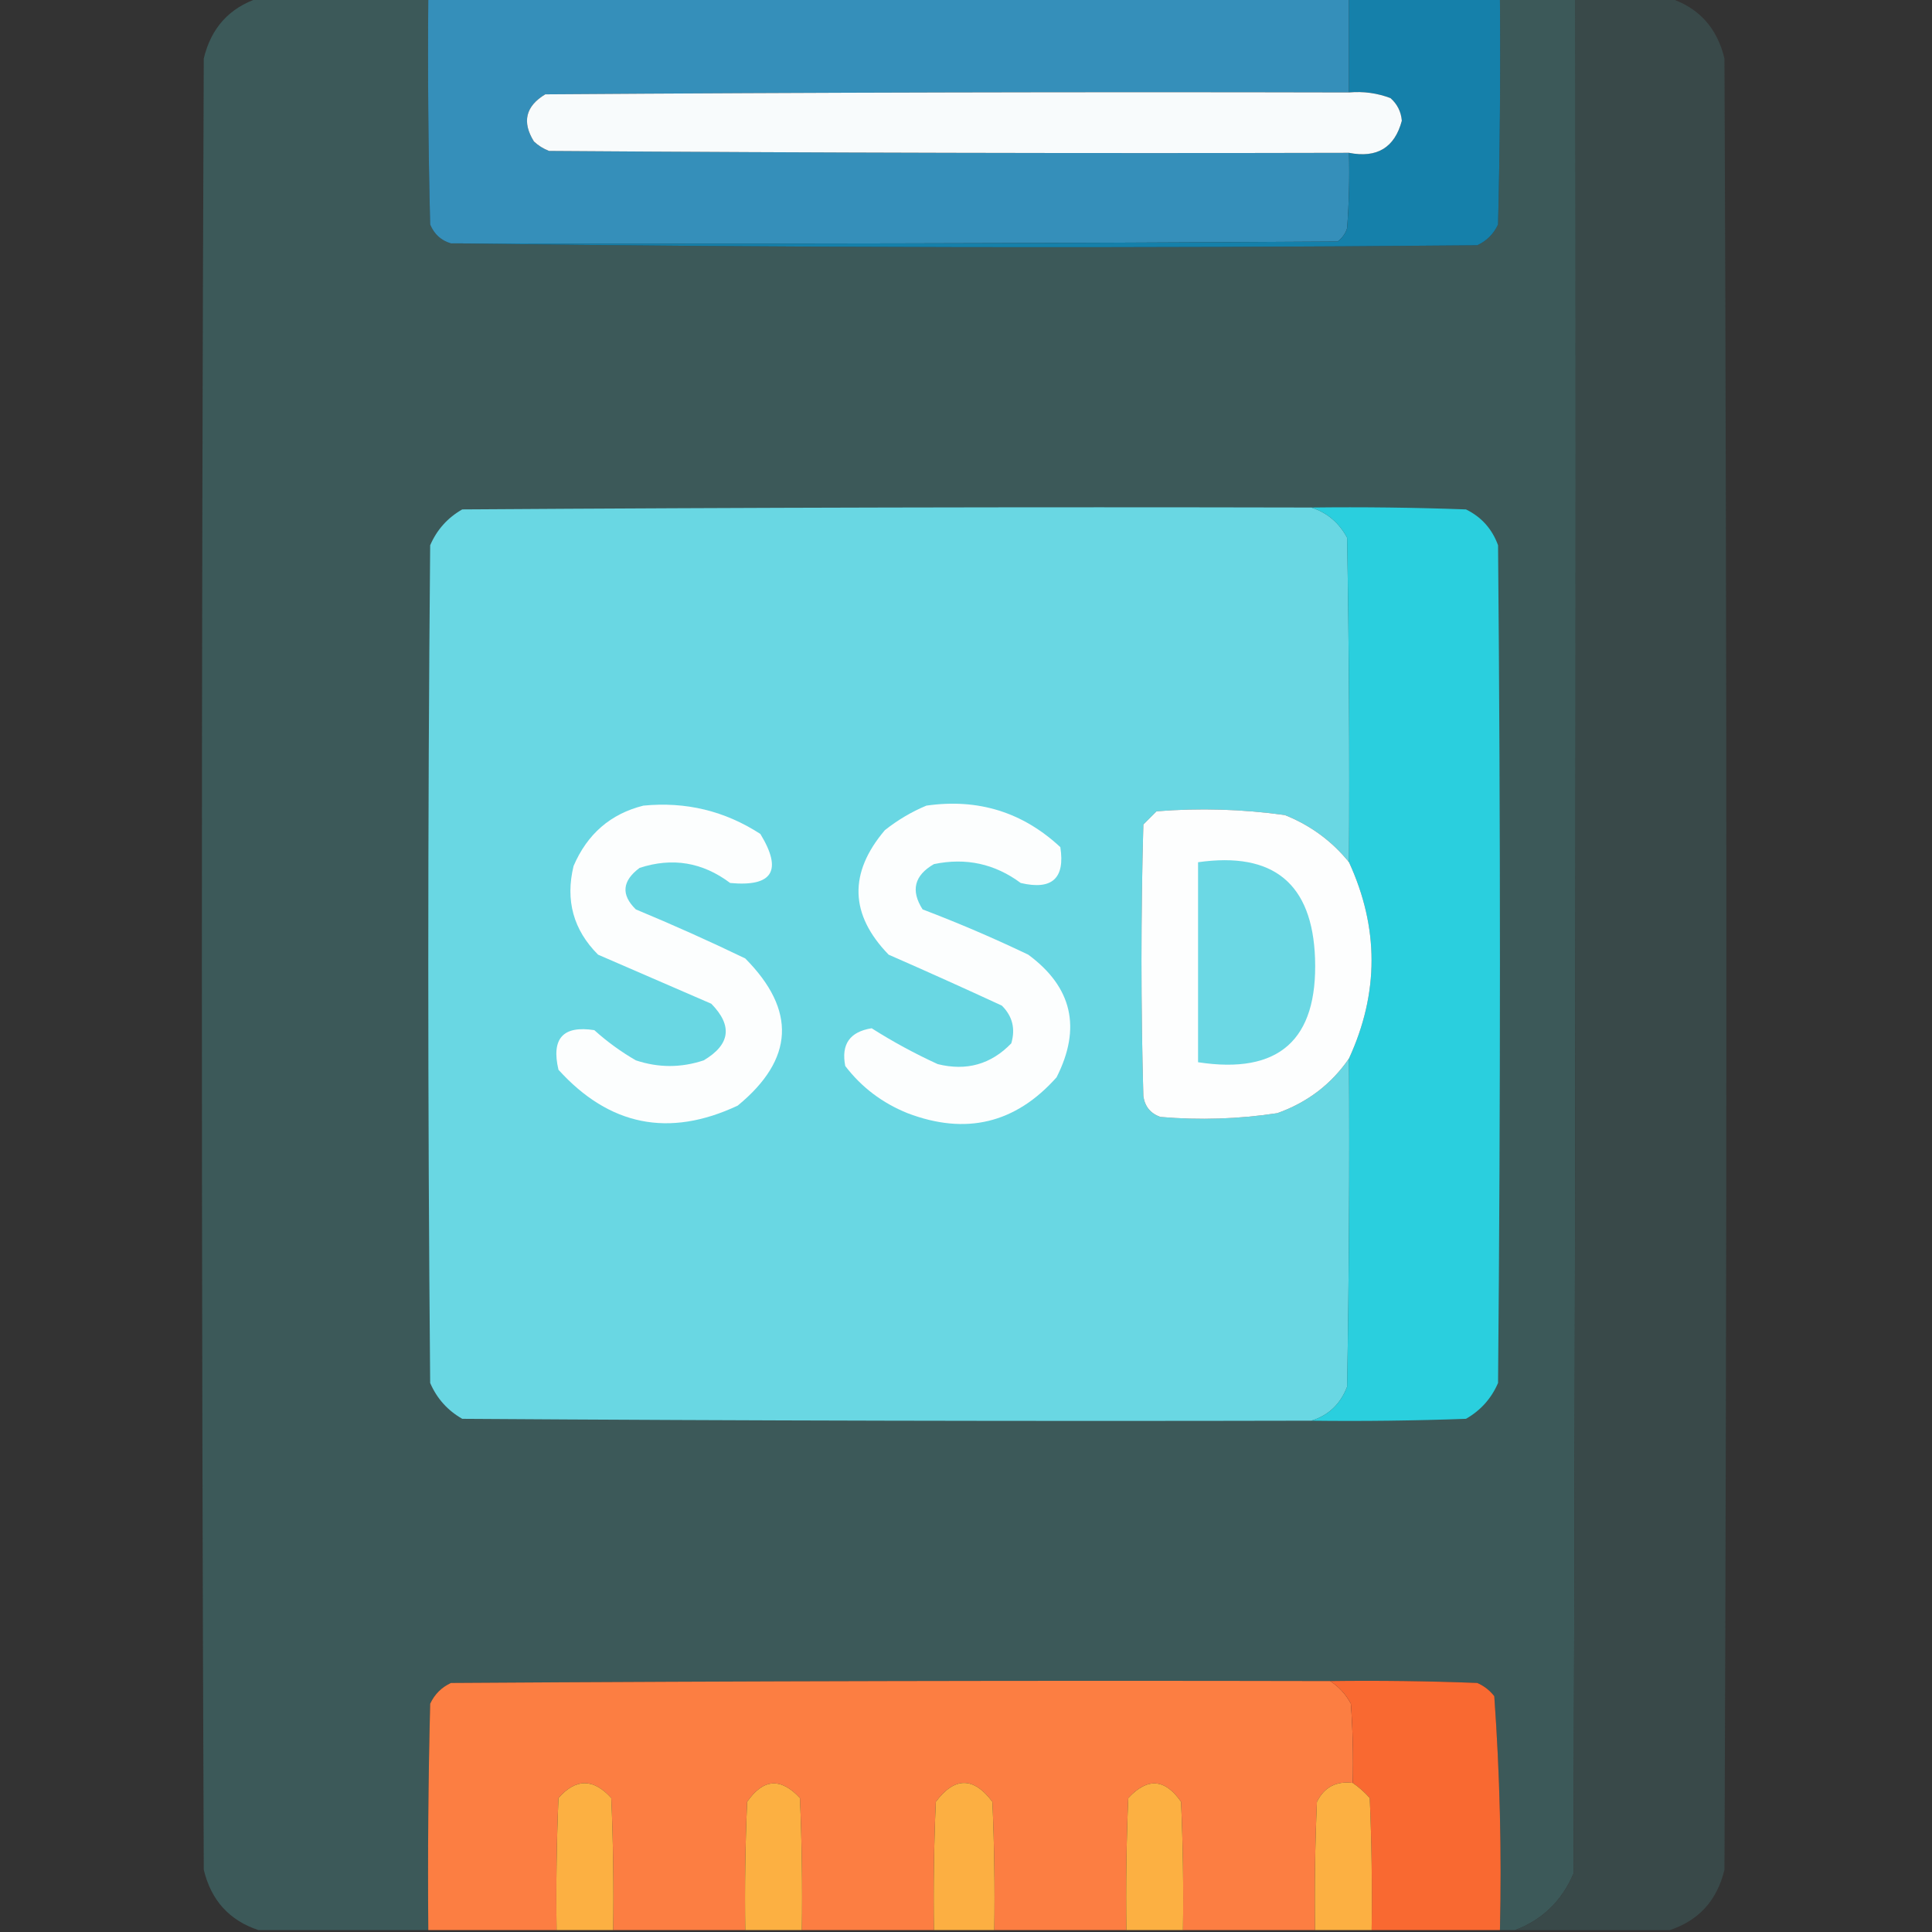<?xml version="1.0" encoding="UTF-8"?>
<!DOCTYPE svg PUBLIC "-//W3C//DTD SVG 1.1//EN" "http://www.w3.org/Graphics/SVG/1.1/DTD/svg11.dtd">
<svg xmlns="http://www.w3.org/2000/svg" version="1.1" width="512px" height="512px" style="shape-rendering:geometricPrecision; text-rendering:geometricPrecision; image-rendering:optimizeQuality; fill-rule:evenodd; clip-rule:evenodd" xmlns:xlink="http://www.w3.org/1999/xlink">
<rect width="100%" height="100%" fill="#333333" stroke="none"/>
<g><path style="opacity:0.997" fill="#3c5959" d="M 68.5,-0.5 C 83.5,-0.5 98.5,-0.5 113.5,-0.5C 113.333,19.503 113.5,39.503 114,59.5C 115.076,62.079 116.909,63.746 119.5,64.5C 209.999,65.666 300.666,65.832 391.5,65C 394,63.833 395.833,62 397,59.5C 397.5,39.503 397.667,19.503 397.5,-0.5C 404.167,-0.5 410.833,-0.5 417.5,-0.5C 417.667,165.167 417.5,330.834 417,496.5C 413.894,503.775 408.728,508.775 401.5,511.5C 400.167,511.5 398.833,511.5 397.5,511.5C 397.977,490.741 397.477,470.075 396,449.5C 394.786,447.951 393.286,446.785 391.5,446C 378.504,445.5 365.504,445.333 352.5,445.5C 274.833,445.333 197.166,445.5 119.5,446C 117,447.167 115.167,449 114,451.5C 113.5,471.497 113.333,491.497 113.5,511.5C 98.5,511.5 83.5,511.5 68.5,511.5C 60.78,508.94 55.947,503.607 54,495.5C 53.333,335.5 53.333,175.5 54,15.5C 55.947,7.393 60.78,2.06 68.5,-0.5 Z"/></g>
<g><path style="opacity:1" fill="#358fba" d="M 113.5,-0.5 C 194.833,-0.5 276.167,-0.5 357.5,-0.5C 357.5,7.833 357.5,16.167 357.5,24.5C 286.499,24.333 215.499,24.5 144.5,25C 139.279,28.159 138.279,32.326 141.5,37.5C 142.665,38.584 143.998,39.417 145.5,40C 216.166,40.5 286.833,40.667 357.5,40.5C 357.666,47.175 357.5,53.842 357,60.5C 356.535,61.931 355.701,63.097 354.5,64C 276.167,64.5 197.834,64.667 119.5,64.5C 116.909,63.746 115.076,62.079 114,59.5C 113.5,39.503 113.333,19.503 113.5,-0.5 Z"/></g>
<g><path style="opacity:1" fill="#1580aa" d="M 357.5,-0.5 C 370.833,-0.5 384.167,-0.5 397.5,-0.5C 397.667,19.503 397.5,39.503 397,59.5C 395.833,62 394,63.833 391.5,65C 300.666,65.832 209.999,65.666 119.5,64.5C 197.834,64.667 276.167,64.5 354.5,64C 355.701,63.097 356.535,61.931 357,60.5C 357.5,53.842 357.666,47.175 357.5,40.5C 364.928,41.961 369.595,39.128 371.5,32C 371.297,29.594 370.297,27.594 368.5,26C 364.974,24.663 361.308,24.163 357.5,24.5C 357.5,16.167 357.5,7.833 357.5,-0.5 Z"/></g>
<g><path style="opacity:1" fill="#394949" d="M 417.5,-0.5 C 425.833,-0.5 434.167,-0.5 442.5,-0.5C 450.22,2.06 455.053,7.393 457,15.5C 457.667,175.5 457.667,335.5 457,495.5C 455.053,503.607 450.22,508.94 442.5,511.5C 428.833,511.5 415.167,511.5 401.5,511.5C 408.728,508.775 413.894,503.775 417,496.5C 417.5,330.834 417.667,165.167 417.5,-0.5 Z"/></g>
<g><path style="opacity:1" fill="#f8fbfc" d="M 357.5,24.5 C 361.308,24.163 364.974,24.663 368.5,26C 370.297,27.594 371.297,29.594 371.5,32C 369.595,39.128 364.928,41.961 357.5,40.5C 286.833,40.667 216.166,40.5 145.5,40C 143.998,39.417 142.665,38.584 141.5,37.5C 138.279,32.326 139.279,28.159 144.5,25C 215.499,24.5 286.499,24.333 357.5,24.5 Z"/></g>
<g><path style="opacity:1" fill="#69d7e3" d="M 347.5,134.5 C 351.672,135.829 354.839,138.495 357,142.5C 357.5,171.165 357.667,199.831 357.5,228.5C 352.972,222.891 347.305,218.724 340.5,216C 329.225,214.424 317.892,214.091 306.5,215C 305.333,216.167 304.167,217.333 303,218.5C 302.333,242.5 302.333,266.5 303,290.5C 303.398,293.232 304.898,295.065 307.5,296C 317.893,296.899 328.227,296.566 338.5,295C 346.493,292.154 352.826,287.321 357.5,280.5C 357.667,309.502 357.5,338.502 357,367.5C 355.225,372.112 352.058,375.112 347.5,376.5C 272.499,376.667 197.499,376.5 122.5,376C 118.612,373.778 115.779,370.612 114,366.5C 113.333,292.5 113.333,218.5 114,144.5C 115.779,140.388 118.612,137.222 122.5,135C 197.499,134.5 272.499,134.333 347.5,134.5 Z"/></g>
<g><path style="opacity:1" fill="#2acfde" d="M 347.5,134.5 C 361.171,134.333 374.837,134.5 388.5,135C 392.593,137.007 395.427,140.173 397,144.5C 397.667,218.5 397.667,292.5 397,366.5C 395.221,370.612 392.388,373.778 388.5,376C 374.837,376.5 361.171,376.667 347.5,376.5C 352.058,375.112 355.225,372.112 357,367.5C 357.5,338.502 357.667,309.502 357.5,280.5C 365.469,263.163 365.469,245.83 357.5,228.5C 357.667,199.831 357.5,171.165 357,142.5C 354.839,138.495 351.672,135.829 347.5,134.5 Z"/></g>
<g><path style="opacity:1" fill="#fcfefe" d="M 170.5,213.5 C 181.744,212.395 192.077,214.895 201.5,221C 207.435,230.723 204.768,235.056 193.5,234C 186.186,228.502 178.186,227.169 169.5,230C 164.87,233.451 164.537,237.117 168.5,241C 178.315,245.076 187.982,249.409 197.5,254C 211.111,267.725 210.444,280.725 195.5,293C 177.311,301.542 161.478,298.375 148,283.5C 146.045,275.209 149.212,271.709 157.5,273C 160.887,276.053 164.553,278.72 168.5,281C 174.5,283 180.5,283 186.5,281C 193.538,276.814 194.205,271.814 188.5,266C 178.5,261.667 168.5,257.333 158.5,253C 151.958,246.463 149.791,238.629 152,229.5C 155.645,221.007 161.811,215.674 170.5,213.5 Z"/></g>
<g><path style="opacity:1" fill="#fcfefe" d="M 245.5,213.5 C 259.175,211.539 271.008,215.205 281,224.5C 282.291,232.788 278.791,235.955 270.5,234C 263.627,228.901 255.96,227.235 247.5,229C 242.302,231.995 241.302,235.995 244.5,241C 253.997,244.61 263.331,248.61 272.5,253C 284.143,261.586 286.643,272.419 280,285.5C 269.118,297.726 255.952,300.893 240.5,295C 233.816,292.306 228.316,288.14 224,282.5C 222.874,276.752 225.208,273.419 231,272.5C 236.565,276.035 242.398,279.201 248.5,282C 256.136,283.895 262.636,282.061 268,276.5C 269.14,272.611 268.307,269.278 265.5,266.5C 255.576,261.911 245.576,257.411 235.5,253C 225.192,242.373 224.859,231.373 234.5,220C 237.933,217.289 241.6,215.123 245.5,213.5 Z"/></g>
<g><path style="opacity:1" fill="#fdfefe" d="M 357.5,228.5 C 365.469,245.83 365.469,263.163 357.5,280.5C 352.826,287.321 346.493,292.154 338.5,295C 328.227,296.566 317.893,296.899 307.5,296C 304.898,295.065 303.398,293.232 303,290.5C 302.333,266.5 302.333,242.5 303,218.5C 304.167,217.333 305.333,216.167 306.5,215C 317.892,214.091 329.225,214.424 340.5,216C 347.305,218.724 352.972,222.891 357.5,228.5 Z"/></g>
<g><path style="opacity:1" fill="#6bd8e4" d="M 317.5,228.5 C 337.464,225.649 347.798,234.149 348.5,254C 349.237,275.633 338.903,284.8 317.5,281.5C 317.5,263.833 317.5,246.167 317.5,228.5 Z"/></g>
<g><path style="opacity:1" fill="#fc7e42" d="M 352.5,445.5 C 354.807,446.977 356.64,448.977 358,451.5C 358.5,458.492 358.666,465.492 358.5,472.5C 354.112,471.943 350.945,473.61 349,477.5C 348.5,488.828 348.333,500.162 348.5,511.5C 336.833,511.5 325.167,511.5 313.5,511.5C 313.667,500.162 313.5,488.828 313,477.5C 308.748,471.347 304.081,471.014 299,476.5C 298.5,488.162 298.333,499.829 298.5,511.5C 286.833,511.5 275.167,511.5 263.5,511.5C 263.667,500.162 263.5,488.828 263,477.5C 258,470.833 253,470.833 248,477.5C 247.5,488.828 247.333,500.162 247.5,511.5C 235.833,511.5 224.167,511.5 212.5,511.5C 212.667,499.829 212.5,488.162 212,476.5C 206.919,471.014 202.252,471.347 198,477.5C 197.5,488.828 197.333,500.162 197.5,511.5C 185.833,511.5 174.167,511.5 162.5,511.5C 162.667,499.829 162.5,488.162 162,476.5C 157.255,471.257 152.588,471.257 148,476.5C 147.5,488.162 147.333,499.829 147.5,511.5C 136.167,511.5 124.833,511.5 113.5,511.5C 113.333,491.497 113.5,471.497 114,451.5C 115.167,449 117,447.167 119.5,446C 197.166,445.5 274.833,445.333 352.5,445.5 Z"/></g>
<g><path style="opacity:1" fill="#f96931" d="M 352.5,445.5 C 365.504,445.333 378.504,445.5 391.5,446C 393.286,446.785 394.786,447.951 396,449.5C 397.477,470.075 397.977,490.741 397.5,511.5C 386.167,511.5 374.833,511.5 363.5,511.5C 363.667,499.829 363.5,488.162 363,476.5C 361.603,474.93 360.103,473.596 358.5,472.5C 358.666,465.492 358.5,458.492 358,451.5C 356.64,448.977 354.807,446.977 352.5,445.5 Z"/></g>
<g><path style="opacity:1" fill="#fcb042" d="M 162.5,511.5 C 157.5,511.5 152.5,511.5 147.5,511.5C 147.333,499.829 147.5,488.162 148,476.5C 152.588,471.257 157.255,471.257 162,476.5C 162.5,488.162 162.667,499.829 162.5,511.5 Z"/></g>
<g><path style="opacity:1" fill="#fcb042" d="M 212.5,511.5 C 207.5,511.5 202.5,511.5 197.5,511.5C 197.333,500.162 197.5,488.828 198,477.5C 202.252,471.347 206.919,471.014 212,476.5C 212.5,488.162 212.667,499.829 212.5,511.5 Z"/></g>
<g><path style="opacity:1" fill="#fcaf42" d="M 263.5,511.5 C 258.167,511.5 252.833,511.5 247.5,511.5C 247.333,500.162 247.5,488.828 248,477.5C 253,470.833 258,470.833 263,477.5C 263.5,488.828 263.667,500.162 263.5,511.5 Z"/></g>
<g><path style="opacity:1" fill="#fcb042" d="M 313.5,511.5 C 308.5,511.5 303.5,511.5 298.5,511.5C 298.333,499.829 298.5,488.162 299,476.5C 304.081,471.014 308.748,471.347 313,477.5C 313.5,488.828 313.667,500.162 313.5,511.5 Z"/></g>
<g><path style="opacity:1" fill="#fcb042" d="M 358.5,472.5 C 360.103,473.596 361.603,474.93 363,476.5C 363.5,488.162 363.667,499.829 363.5,511.5C 358.5,511.5 353.5,511.5 348.5,511.5C 348.333,500.162 348.5,488.828 349,477.5C 350.945,473.61 354.112,471.943 358.5,472.5 Z"/></g>
</svg>
